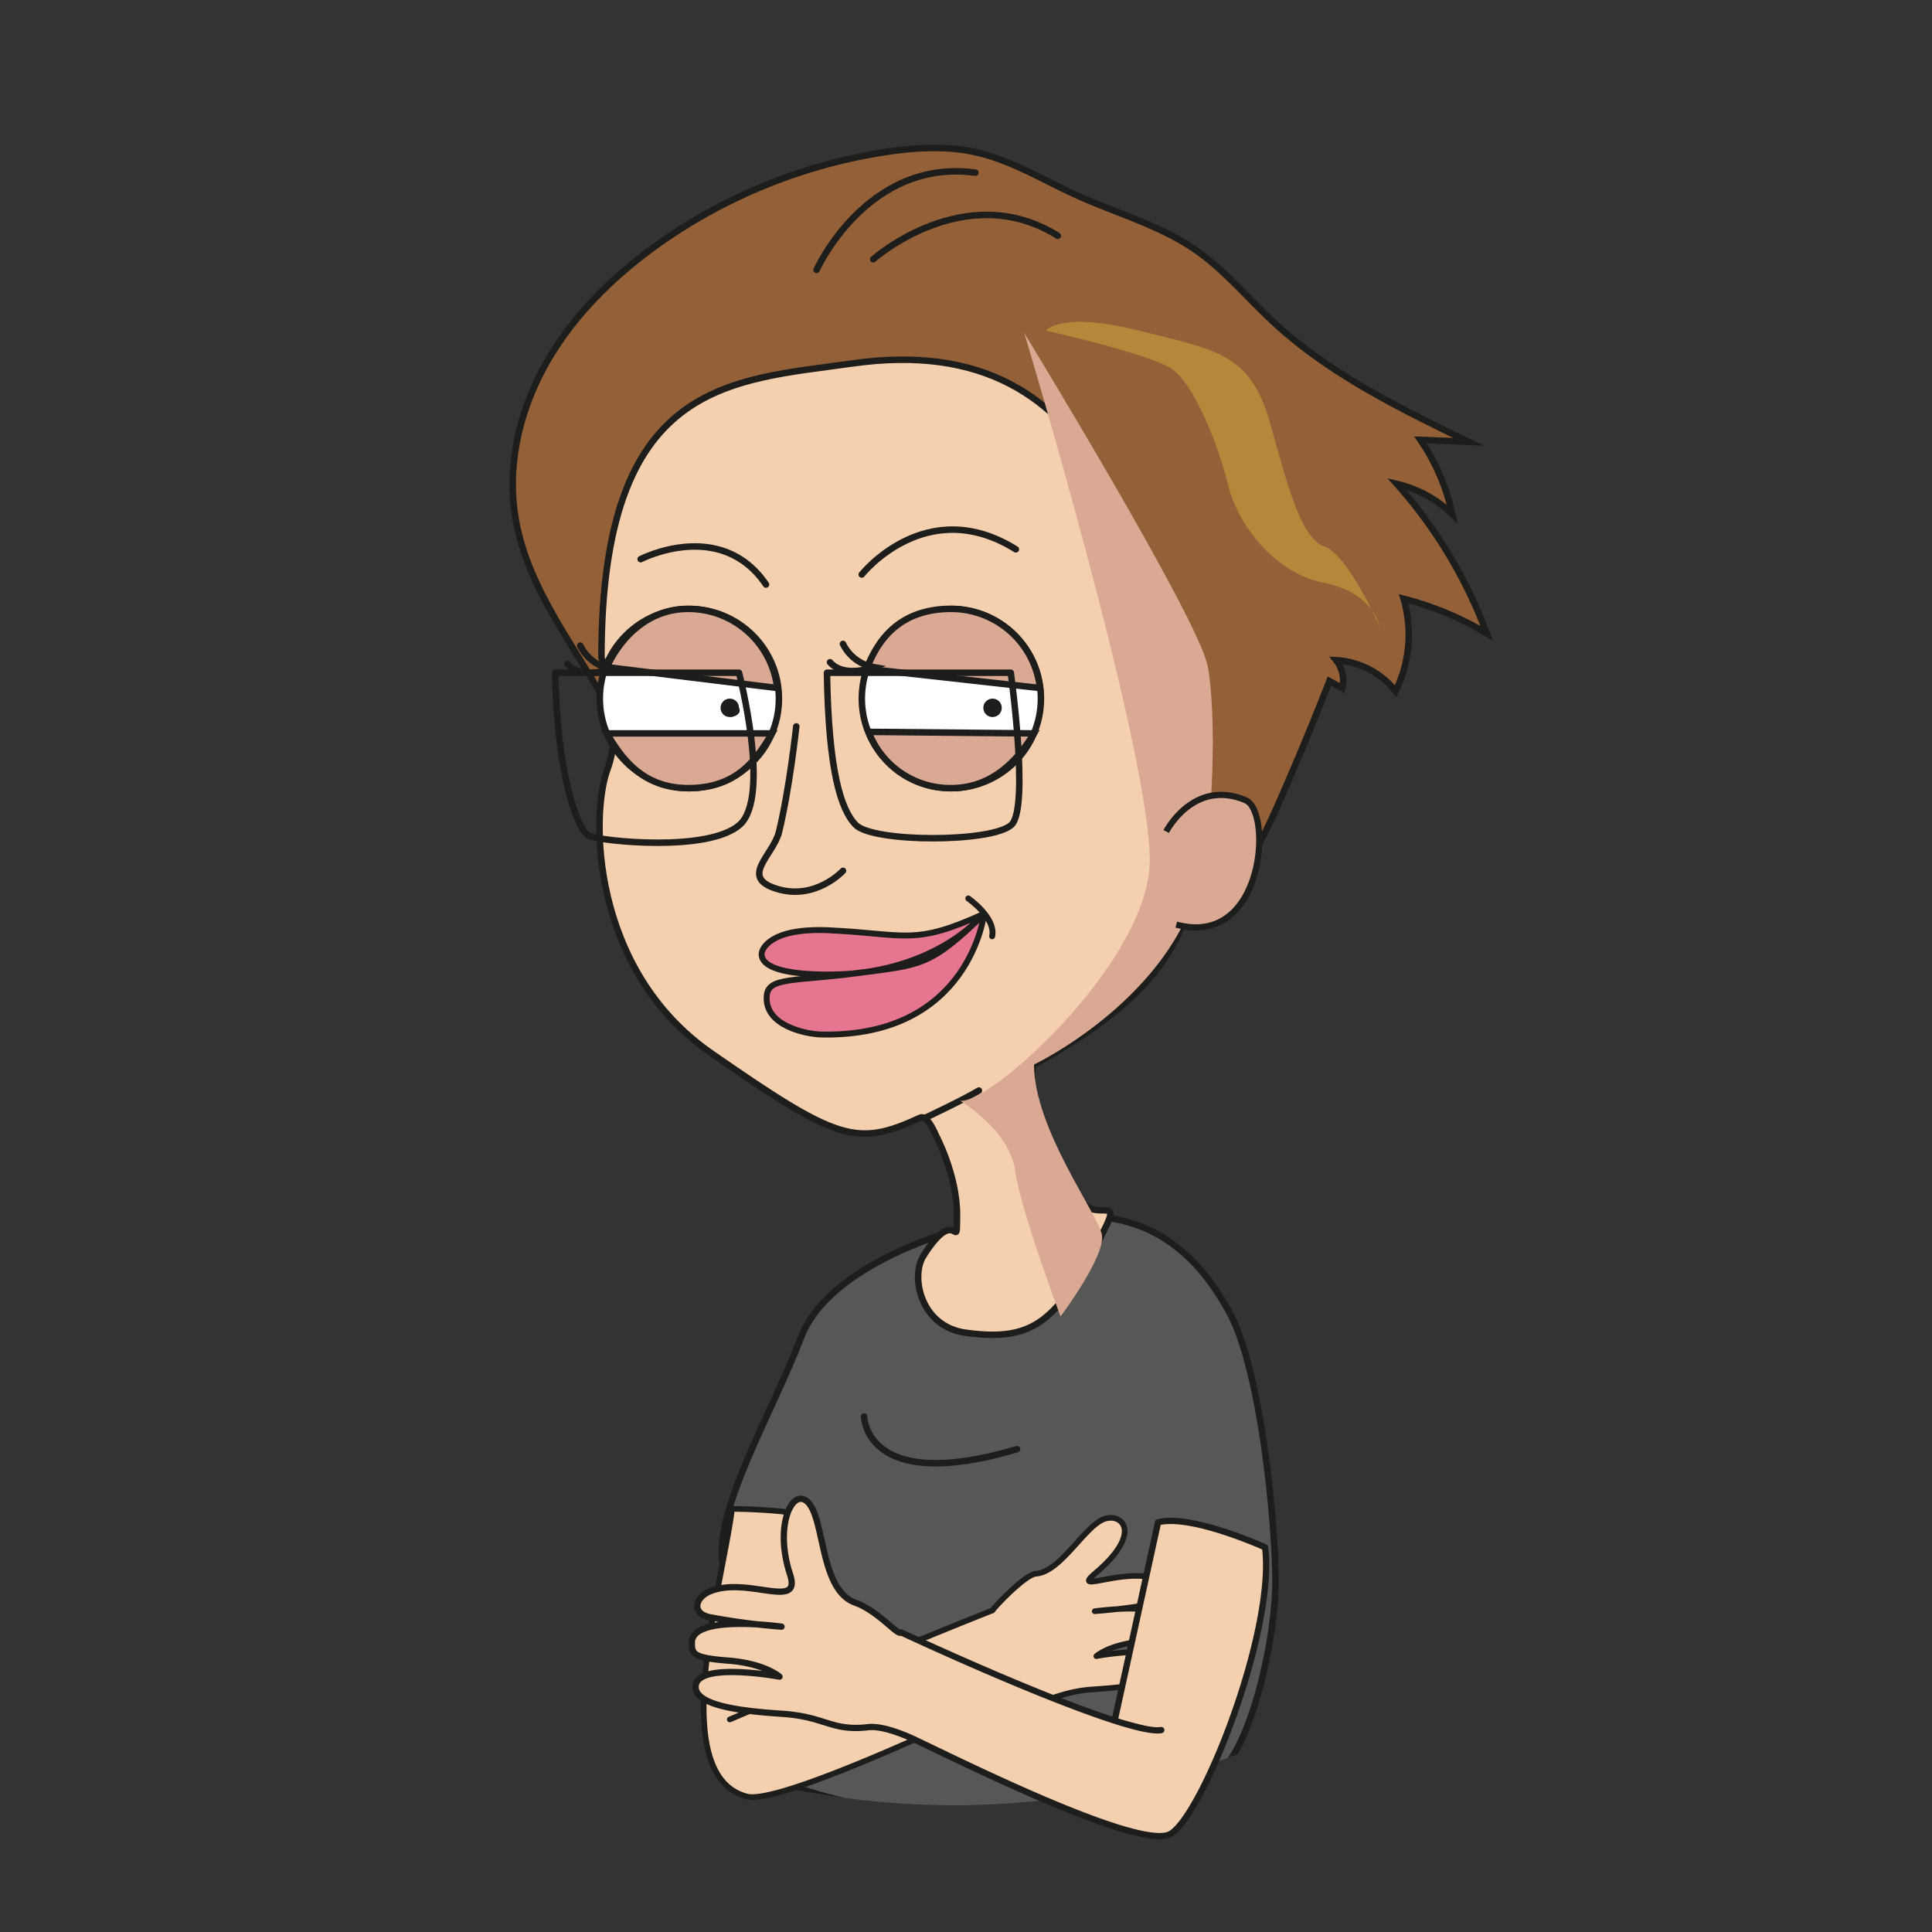 <svg xmlns="http://www.w3.org/2000/svg" xmlns:xlink="http://www.w3.org/1999/xlink" viewBox="0 0 425.2 425.2"><rect x="0" y="0" width="425.2" height="425.2" fill="#333333" stroke="none"/><defs><style>.cls-1,.cls-10,.cls-14,.cls-20{fill:none;}.cls-2{isolation:isolate;}.cls-3{fill:#936037;}.cls-10,.cls-12,.cls-14,.cls-16,.cls-17,.cls-19,.cls-20,.cls-3,.cls-5,.cls-6,.cls-7,.cls-8,.cls-9{stroke:#1d1d1b;}.cls-12,.cls-14,.cls-17,.cls-3,.cls-6,.cls-7,.cls-8{stroke-miterlimit:10;}.cls-12,.cls-14,.cls-20,.cls-3,.cls-5,.cls-6,.cls-7,.cls-8{stroke-width:1.43px;}.cls-4{clip-path:url(#clip-path);}.cls-5{fill:#575756;}.cls-10,.cls-14,.cls-16,.cls-19,.cls-20,.cls-5,.cls-8{stroke-linecap:round;}.cls-10,.cls-16,.cls-19,.cls-20,.cls-5,.cls-9{stroke-linejoin:round;}.cls-16,.cls-19,.cls-6,.cls-8{fill:#f5d0ae;}.cls-7{fill:#fff;}.cls-9{fill:#e6768f;}.cls-10,.cls-9{stroke-width:1.3px;}.cls-11,.cls-15{mix-blend-mode:darken;}.cls-12,.cls-15,.cls-17{fill:#d9a994;}.cls-13{fill:#1d1d1b;}.cls-16{stroke-width:1.24px;}.cls-17{stroke-width:1.36px;}.cls-18{fill:#b5873b;}.cls-19{stroke-width:1.38px;}</style><clipPath id="clip-path"><circle class="cls-1" cx="209.91" cy="217.55" r="179.75"/></clipPath></defs><title>девч1_2_2</title><g class="cls-2"><g id="Layer_1" data-name="Layer 1"><path class="cls-3" d="M138,164.11c-7.19-17.2-21.41-31.56-24.53-50-2-11.67.9-23.87,6.73-34.17s14.45-18.83,24-25.76a117,117,0,0,1,50.53-20.69c6.6-1,13.39-1.45,19.9,0,8,1.75,15,6.17,22.44,9.53,8.74,3.95,18.2,6.55,26.08,12,6.37,4.43,11.37,10.52,17.06,15.8,12.36,11.49,27.78,19,43,26.41l-10.6-.42a46,46,0,0,1,7,16.33,26.18,26.18,0,0,0-12.2-6.64A103.92,103.92,0,0,1,327.2,139.4a68.66,68.66,0,0,0-18.3-7.63,28,28,0,0,1-1.76,20.34,18,18,0,0,0-13.08-6.81,7.31,7.31,0,0,1,1.36,6.16l-2.84-1.56q-5.28,13.5-11.12,26.76c-2.87,6.52-5.95,13.15-11,18.14-6.43,6.34-15.33,9.37-24,11.88-9.8,2.85-19.83,5.29-30,5.34-15.21.07-30-5.23-43.44-12.35-6.59-3.49-13.21-7.71-16.86-14.21-2.23-4-3.24-8.67-6.07-12.26-3.95-5-10.92-7.22-14.21-12.7"/><g class="cls-4"><path class="cls-5" d="M211.29,270.51s-28.71,7.31-35,23.84S157.19,332.12,159.05,344c2,12.93,1.5,41.32,8.92,46.2s54.24,19,98.29,1.37c8.33-3.33,14.45-29.88,14.45-43.45s-3.28-46.78-10.18-59.35C255,260.42,233,267.66,211.29,270.51Z"/></g><path class="cls-6" d="M262.16,174.31C253.25,126,245.16,71.78,187.5,80c-26.95,3.83-55.13,3.68-55.13,64.72,0,0,5.15,14.35,1.34,24.52s-3.62,44.19,22.81,62.54c27.91,19.37,32,20.65,46,14.21,1.61-.75,3.46,3.9,3.46,3.9s4.71,8.73,4.64,17.63.12-3-7.4,8.88c-2.85,4.51-.68,15.6,9.4,16.93,15,2,20.22-2.37,30.49-22.8,4-7.92-2.55-.81-5.73-7.17-3.08-6.15-12.64-21.78-9.81-29C249.06,222,268.41,208.26,262.16,174.31Z"/><circle class="cls-7" cx="151.72" cy="153.75" r="19.71"/><circle class="cls-7" cx="209.38" cy="153.75" r="19.71"/><path class="cls-8" d="M175.25,159.87s-1.52,13.94-3.81,23.23c-1.29,5.21-8.86,10-.38,12.55s14.47-4,14.47-4"/><path class="cls-9" d="M186.7,214.33c-3,.22-18.9.86-19.09-4.28-.05-1.13,1.83-5.93,14.94-5.31,16.9.81,18.61,3.44,34-3.64C216.56,201.1,207.22,212.8,186.7,214.33Z"/><path class="cls-9" d="M180.74,227.68c-3-.06-12.51-1.76-12-8.5.31-4.2,6.14-3.15,20-5s15.83-1.32,27.84-13C216.56,201.1,213.46,228.35,180.74,227.68Z"/><path class="cls-10" d="M213.1,197.73s6.15,4.27,5.25,8.33"/><g class="cls-11"><path class="cls-12" d="M228.89,151.42A19.7,19.7,0,0,0,209.33,134c-11.46,0-16.25,7-18.55,13.18Z"/><path class="cls-12" d="M191.16,161.07a19.24,19.24,0,0,0,18.17,12.39c9.11,0,14.78-6.27,18.22-12.05Z"/></g><circle class="cls-13" cx="218.44" cy="155.78" r="2.03"/><path class="cls-14" d="M185.53,141.72a9.35,9.35,0,0,0,6.79,5.11s-6.47,2.52-9.65-1.08"/><g class="cls-11"><path class="cls-12" d="M171.06,151.42A19.71,19.71,0,0,0,151.49,134c-10.52,0-16.11,8.69-17.94,12.82Z"/><path class="cls-12" d="M133.55,161.41c2.94,4.85,7.42,12.05,17.94,12.05,10.68,0,15-6.27,18.4-12.05Z"/></g><circle class="cls-13" cx="160.61" cy="155.78" r="2.03"/><path class="cls-14" d="M127.7,142.1a9.35,9.35,0,0,0,6.79,5.11s-6.47,2.52-9.65-1.08"/><path class="cls-8" d="M189.66,126.44s14.17-17.87,33.92-5.54"/><path class="cls-8" d="M141,123.06s17.61-9.11,27.59,5.59"/><path class="cls-8" d="M203.83,245.92s8-3.76,11.61-5.91"/><path class="cls-13" d="M162.64,155.78c.59,1.08-.55,2-2,2"/><path class="cls-14" d="M190.17,311.75s.23,17.12,33.66,7.19"/><path class="cls-14" d="M179.71,59.39S190.8,34.76,214.66,38"/><path class="cls-14" d="M192.18,57.05s20.21-17.93,40.63-5.16"/><path class="cls-15" d="M225.43,73.31s29.19,97,27.54,117.78c-1.76,22-35.34,52.16-41.68,51.16,0,0,10.88,6.46,12.12,15.36s10,32.12,10,32.12,10-13.33,9.09-18-14.93-23.33-14.93-37.44c0,0,28.15-13.43,35.8-38.12,3.89-12.55,4.39-39,2.44-49.49S225.43,73.31,225.43,73.31Z"/><path class="cls-16" d="M160.61,378.42s38.19-16.27,57.83-24c-.19-.05,7-7.88,9.6-8.08,5.29-.41,10.36-9.91,14.61-11.88,3.95-1.83,9.29,2.57-1.51,11.72-5.7,4.82,6.17-1.34,13.52,1.37,3.39,1.25,4,4.45.36,5.22a131.68,131.68,0,0,1-14.09,1.83s17.64-2.5,17.64,3.11c0,2.19-.06,3-7.21,3.57s-10.07,3.2-10.07,3.2,16.52-3.06,16.52,2c0,3.66-8.75,4.76-17.07,5.31s-9.58,3.34-16.42,2.66c-.77-.08-2.89-.55-8.6,1.92-4.69,2-44.34,20.91-51.4,19-17.9-4.76-5.25-46.82-3.21-63.29,0,0,11,0,17.63,1.64l-6,35.49"/><path class="cls-17" d="M256.66,183s6-11.72,17.48-6.89c5.95,2.51,4.14,32.61-15.26,27.38"/><path class="cls-18" d="M303.62,137.82s-1.34-7.43-12.34-9.58-19-13.14-21-21.48-7.39-22.33-12.53-25.66-27.56-8.34-27.56-8.34,3.09-4.33,20.43,0,24.66,5,29,20.67,7,25.16,12,26.91S303.62,137.82,303.62,137.82Z"/><path class="cls-19" d="M255.57,380.76c-5.87,1.06-35.37-11.36-57.25-21.5-.71.84-4.91-4.67-10.14-6.56-8.25-3-6.44-20.43-11.18-22.67-3.11-1.46-6.42,6.45-3.13,16.45,2.61,7.92-9,.57-17.26,3.61-3.79,1.39-4.46,5-.4,5.83A145,145,0,0,0,172,358s-19.73-2.78-19.73,3.48c0,2.46.07,3.38,8.06,4S171.56,369,171.56,369s-18.47-3.42-18.47,2.25c0,4.09,9.79,5.32,19.08,5.93s10.72,3.74,18.37,3c.86-.09,3.22-.61,9.61,2.15,5.25,2.27,50.41,25.38,57.47,21.28s23.09-44.64,20.81-63.06c0,0-16.19-7.38-23.56-5.53l-9.44,43.11"/><path class="cls-20" d="M122.19,148.06h40.45s7.1,27.34.16,33.46-30.47,3.6-33.14,2.46S122.52,169.82,122.19,148.06Z"/><path class="cls-20" d="M182,148.06h40.45s4.14,29.69.16,33.46c-4.18,3.95-30.54,3.95-34.32,0C185.08,178.16,182.34,169.82,182,148.06Z"/></g></g></svg>